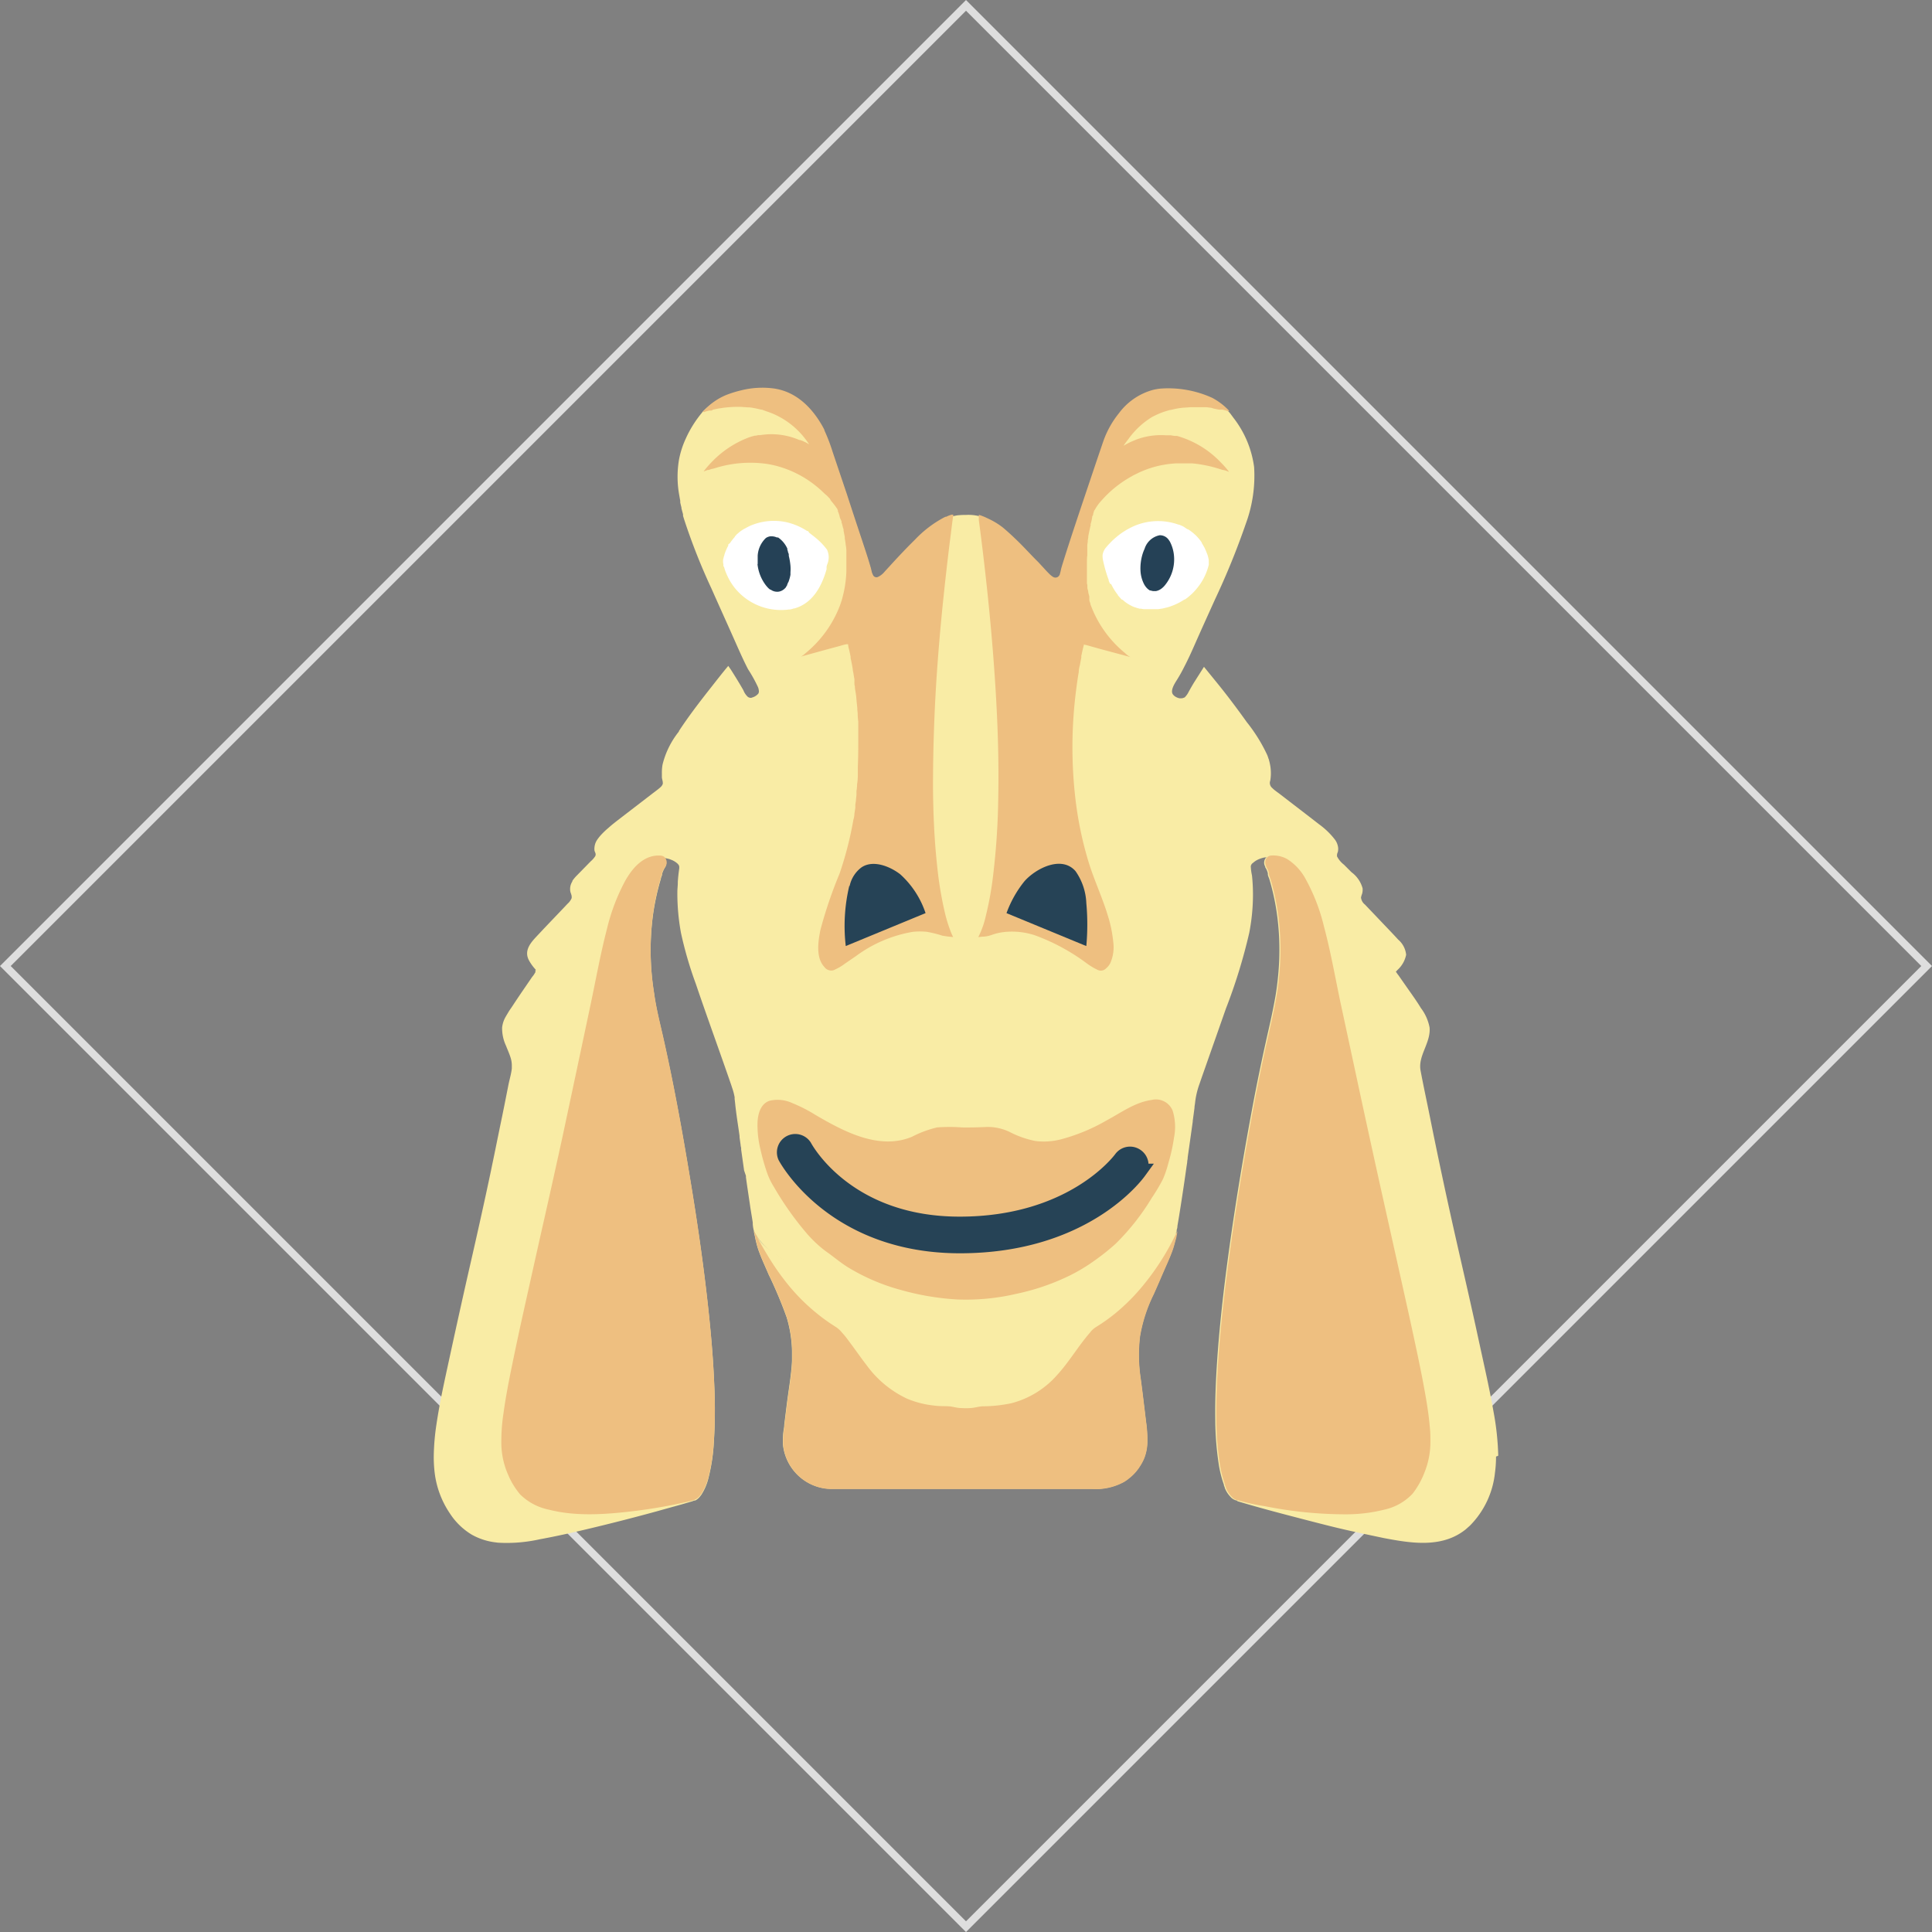<svg xmlns="http://www.w3.org/2000/svg" viewBox="0 0 254.68 254.69"><rect x="0" y="0" width="254.68" height="254.69" fill="#808080" stroke="none"/><defs><style>.a{fill:none;stroke:#dedede;}.a,.f{stroke-miterlimit:10;}.b{fill:#f9eca5;}.c{fill:#fff;}.d{fill:#eebf80;}.e{fill:#254156;}.f,.g{fill:#264356;}.f{stroke:#264356;stroke-width:2px;}</style></defs><title>All-icons</title><rect class="a" x="37.8" y="37.8" width="179.09" height="179.09" transform="translate(127.34 -52.75) rotate(45)"/><path class="b" d="M197.5,191.87a35.7,35.7,0,0,0-.62-5.77c-0.44-2.54-1-5.06-1.55-7.57l-0.48-2.2,0-.09,0,0.09c-0.91-4.24-1.89-8.46-2.85-12.69q-1.89-8.34-3.57-16.73c-0.39-1.93-.81-3.86-1.17-5.8s1.37-3.65,1.19-5.66a6.11,6.11,0,0,0-1.14-2.56c-0.53-.88-1.13-1.71-1.72-2.55l-0.86-1.23-0.39-.56a1.76,1.76,0,0,1-.24-0.34q-0.16-.11,0-0.21l0.12-.14a3.68,3.68,0,0,0,1.14-2,3,3,0,0,0-1.05-2c-0.71-.78-1.45-1.54-2.18-2.31s-1.46-1.53-2.19-2.3a1.37,1.37,0,0,1-.53-0.93,2.46,2.46,0,0,1,.14-0.48,2,2,0,0,0,.07-0.74,3.92,3.92,0,0,0-1.46-2.12l-1-1a3.21,3.21,0,0,1-.91-1.09,1,1,0,0,1,.1-0.56,1.8,1.8,0,0,0,.05-0.54,2.21,2.21,0,0,0-.45-1.14,10.08,10.08,0,0,0-2.08-2c-1.68-1.31-3.38-2.6-5.07-3.91-0.31-.24-0.64-0.46-0.94-0.72l-0.06-.06-0.12-.11a0.86,0.86,0,0,1-.23-0.95,5.83,5.83,0,0,0,.08-0.88,6.22,6.22,0,0,0-.25-1.82c0-.08-0.06-0.16-0.08-0.24s-0.09-.28-0.15-0.43v0a21.32,21.32,0,0,0-2.69-4.33c-1.2-1.68-2.44-3.34-3.74-4.95l-1.91-2.35h0l-1.21,1.91c-0.28.44-.53,0.89-0.79,1.35a2.74,2.74,0,0,1-.56.79h0l-0.05,0a0.79,0.79,0,0,1-.43.1h0l-0.18,0a1.58,1.58,0,0,1-.45-0.16,1.19,1.19,0,0,1-.45-0.39c-0.33-.54.31-1.48,0.59-1.93,0.18-.29.35-0.58,0.51-0.87s0.25-.46.37-0.7c0.48-.92.91-1.85,1.33-2.8,0.9-2.05,1.83-4.09,2.75-6.13a99.38,99.38,0,0,0,4.11-10.1,18.23,18.23,0,0,0,1.07-7.4,13.41,13.41,0,0,0-2.73-6.5c-0.17-.23-0.34-0.48-0.53-0.7h0a8.59,8.59,0,0,0-2.23-1.7,14,14,0,0,0-6.87-1.21,7.92,7.92,0,0,0-.87.15,8.31,8.31,0,0,0-4.55,3.09,12.37,12.37,0,0,0-2,3.53l-0.13.37-0.83,2.44-1.5,4.46c-0.94,2.8-1.88,5.6-2.77,8.42-0.12.39-.25,0.79-0.36,1.18-0.06.22-.1,0.51-0.19,0.76l0,0.05a0.8,0.8,0,0,1-.23.34,0.6,0.6,0,0,1-.72,0,2.72,2.72,0,0,1-.45-0.37c-0.34-.33-0.66-0.7-1-1.06l-0.43-.47c-1-1.07-2-2.16-3.08-3.19-0.53-.51-1.07-1-1.63-1.47l0.06,0-0.06,0-0.13-.1,0.13,0.1a9.91,9.91,0,0,0-2-1.2,7.43,7.43,0,0,0-.76-0.33,1.43,1.43,0,0,0-.32-0.1,5.74,5.74,0,0,0-1.81-.18,9.46,9.46,0,0,0-1.18.06l-0.46.09-0.15,0-0.08,0h0a3.31,3.31,0,0,0-.73.28l-0.1,0-0.21.1a14.93,14.93,0,0,0-3.77,2.87l-0.18.18c-0.95.94-1.87,1.91-2.77,2.89l-1.1,1.2a2.5,2.5,0,0,1-.89.7,0.49,0.49,0,0,1-.6-0.19,2.44,2.44,0,0,1-.28-0.84c-0.36-1.3-.8-2.59-1.22-3.87q-1-3-2-6.07-0.93-2.76-1.86-5.52a23.11,23.11,0,0,0-1.09-2.85l0-.07-0.18-.34c-1.29-2.34-3.22-4.4-5.92-5l-0.41-.08a11.51,11.51,0,0,0-4.48.23,14.6,14.6,0,0,0-1.93.6A8.25,8.25,0,0,0,93,53.91l-0.36.35h0a0.2,0.2,0,0,0,.19,0,0.15,0.15,0,0,1-.19,0h0l-0.13.17a15,15,0,0,0-1.93,3c-0.07.14-.13,0.28-0.19,0.41a11.77,11.77,0,0,0-.89,2.79,13.56,13.56,0,0,0,.06,4.76q0.05,0.31.11,0.61l0,0.23q0.07,0.34.16,0.67l0,0.11q0.1,0.39.21,0.78l0,0.06,0,0.15,0.17,0.55a81.66,81.66,0,0,0,3.56,9c0.94,2.12,1.9,4.24,2.84,6.35,0.65,1.45,1.27,2.91,2,4.32a18.83,18.83,0,0,1,1.31,2.36,1.67,1.67,0,0,1,.12.56,0.56,0.56,0,0,1-.09.31,1.68,1.68,0,0,1-.93.53H99.1a0.7,0.7,0,0,1-.51-0.11A2.3,2.3,0,0,1,98,91c-0.52-.92-1.08-1.82-1.65-2.72L96,87.78h0c-0.84,1-1.67,2.08-2.5,3.13-1.4,1.78-2.77,3.58-4,5.45l0,0.05-0.07.1a11.27,11.27,0,0,0-2.09,4.27,6,6,0,0,0-.09,1.11q0,0.27,0,.54c0,0.24.12,0.51,0.12,0.74a0.53,0.53,0,0,1,0,.15,0.93,0.93,0,0,1-.24.39l-0.14.13c-0.36.31-.76,0.59-1.13,0.88l-4.41,3.39c-0.41.32-.82,0.64-1.22,1a10.6,10.6,0,0,0-.79.73,6.12,6.12,0,0,0-.69.82,2.09,2.09,0,0,0-.38,1,1.78,1.78,0,0,0,0,.48,1.69,1.69,0,0,0,.09.24,0.76,0.76,0,0,1,.06.22,0.54,0.54,0,0,1-.06.27,3.16,3.16,0,0,1-.6.68l-1.31,1.34-0.54.55a5,5,0,0,0-.5.59l-0.06.09,0,0.07a1.84,1.84,0,0,0-.29,1.15c0,0.3.21,0.6,0.2,0.89,0,0,0,0,0,0v0.15a2,2,0,0,1-.54.75c-1.18,1.26-2.39,2.5-3.57,3.76l-0.18.19-0.44.47-0.12.13-0.09.1c-0.73.83-1.3,1.76-.65,2.89a6.13,6.13,0,0,0,.71,1l0.16,0.19L70.54,128c0.08,0.09.08,0.08,0,.21v0a2.77,2.77,0,0,1-.39.57L68.63,131l-0.49.73c-0.33.49-.65,1-1,1.49-0.16.27-.32,0.53-0.47,0.79a3.62,3.62,0,0,0-.48,1.44,5.45,5.45,0,0,0,.52,2.42c0.17,0.45.39,0.92,0.55,1.41a3.52,3.52,0,0,1,.21,1.13c0,0.14,0,.28,0,0.42-0.07.7-.29,1.41-0.43,2.09l-0.52,2.63-0.32,1.58q-0.46,2.22-.91,4.44c-0.19.94-.39,1.87-0.58,2.81-0.87,4.13-1.79,8.24-2.73,12.35s-1.86,8.28-2.76,12.43c-0.36,1.67-.73,3.34-1.06,5-0.23,1.18-.44,2.37-0.62,3.56a30.78,30.78,0,0,0-.36,4.13,17.31,17.31,0,0,0,.13,2.38,12.16,12.16,0,0,0,2,5.28,8.91,8.91,0,0,0,2.86,2.78,8.4,8.4,0,0,0,2.93,1l0.55,0.07a19.94,19.94,0,0,0,5.51-.45c2.19-.4,4.37-0.89,6.54-1.41q4.45-1.06,8.86-2.27l1-.28,2.27-.63,1.27-.37,0.23-.07h0l0,0,0.15-.07,0.07,0h0l0.07,0h0a1.76,1.76,0,0,0,.61-0.48,3.37,3.37,0,0,0,.22-0.28,7.14,7.14,0,0,0,.95-2.24,23.92,23.92,0,0,0,.69-4.5,66.61,66.61,0,0,0,.07-7.57c-0.15-3.82-.5-7.63-0.93-11.42-0.61-5.38-1.4-10.74-2.29-16.08-1-6.06-2.1-12.1-3.44-18.09-0.46-2.06-1-4.11-1.28-6.19a35.68,35.68,0,0,1-.16-10.2,32.35,32.35,0,0,1,.74-3.77q0.15-.58.32-1.15c0-.16.12-0.36,0.16-0.51l0-.13a3.49,3.49,0,0,1,.4-0.88,1,1,0,0,0-.16-1.24l0.06,0h0l0.21,0.06a4.14,4.14,0,0,1,.5.12l0.3,0.12a2.69,2.69,0,0,1,.71.45l0.1,0.11a0.54,0.54,0,0,1,.14.43,1.1,1.1,0,0,1,0,.11q-0.13.87-.19,1.75s0,0.07,0,.11c0,0.42-.06.85-0.06,1.27h0a28.67,28.67,0,0,0,.48,5.38,50.15,50.15,0,0,0,1.94,6.66c1.52,4.49,3.16,8.95,4.7,13.43l0.09,0.28h0a7.94,7.94,0,0,1,.34,1.28c0,0.07,0,.15,0,0.22h0c0.06,0.47.1,0.94,0.16,1.41,0.14,1.16.33,2.31,0.49,3.47l0,0.19,0.14,1c0,0.14.05,0.27,0.07,0.41a0.42,0.42,0,0,1,0,0h0a0.15,0.15,0,0,0,0,0h0v0h0s0,0,0,.07v0.13l0.39,2.76L98.33,155l0,0.2,0.17,1.2c0.11,0.71.21,1.43,0.32,2.14,0.05,0.35.1,0.71,0.16,1.06,0.08,0.52.17,1,.25,1.56,0,0.06,0,.13,0,0.2a4.67,4.67,0,0,0,.15.9h0a6.9,6.9,0,0,0,2.41,2.75h0l0.36,0.24a19,19,0,0,1,2.5,1.92,19.06,19.06,0,0,0-2.5-1.92l-0.36-.24h0a7.72,7.72,0,0,1-1.29-1.07,6,6,0,0,1-.61-0.77,3.41,3.41,0,0,1-.51-0.91h0a0.27,0.27,0,0,0,0,0v0c0,0.24.08,0.48,0.13,0.72a14.48,14.48,0,0,0,.34,1.41c0.07,0.23.15,0.47,0.24,0.7,0.37,1,.81,1.92,1.22,2.89a57.73,57.73,0,0,1,2.39,5.68,16.62,16.62,0,0,1,.7,4.38q0,0.32,0,.64t0,0.73c-0.09,1.82-.42,3.63-0.65,5.44-0.08.61-.15,1.22-0.23,1.83h0l-0.14,1.14c0,0.3-.07.6-0.11,0.89v0a9.58,9.58,0,0,0-.07,1.22c0,0.13,0,.27,0,0.41a6.53,6.53,0,0,0,1.7,3.84,6.47,6.47,0,0,0,3.7,2,7.21,7.21,0,0,0,.93.08c0.48,0,1,0,1.44,0h3.42q12,0,24,0l4.57,0h1a7.72,7.72,0,0,0,4.17-.92c0.18-.11.35-0.22,0.51-0.34l0.17-.14,0.26-.21,0.29-.27,0.07-.07a6.61,6.61,0,0,0,.53-0.62l0.12-.16,0.13-.2a6.48,6.48,0,0,0,.62-1.16,6.19,6.19,0,0,0,.4-2.34c0-.11,0-0.23,0-0.34h0a17.28,17.28,0,0,0-.17-2.07c-0.23-1.89-.45-3.77-0.7-5.65a20.67,20.67,0,0,1-.1-5.62,20,20,0,0,1,1.81-5.57l0.35-.79c0.25-.57.5-1.14,0.74-1.71l0.19-.43c0.4-.93.84-1.86,1.18-2.81a11.55,11.55,0,0,0,.34-1.13l0.06-.22v0c0.09-.39.12-0.8,0.21-1.2a4.54,4.54,0,0,1-.3.55,4.63,4.63,0,0,0,.27-0.55,0.25,0.25,0,0,0,0-.09h0v-0.07h0a1.4,1.4,0,0,0,.1-0.51c0.07-.45.15-0.87,0.22-1.32,0.13-.81.26-1.61,0.38-2.42q0.31-2,.6-4.09l0.09-.58V153.1l0.06-.38v0l0-.13q0.34-2.37.67-4.74v-0.1q0.12-.86.23-1.72c0-.23.06-0.45,0.08-0.68a10.57,10.57,0,0,1,.55-2.38l0.31-.9,0.91-2.59q1.15-3.26,2.29-6.52a72.21,72.21,0,0,0,3.08-10,26.49,26.49,0,0,0,.49-5,24.36,24.36,0,0,0-.13-2.55,7.06,7.06,0,0,1-.16-1.21,0.64,0.64,0,0,1,.22-0.4l0.13-.1a2.63,2.63,0,0,1,.6-0.39,3.92,3.92,0,0,1,.87-0.28l0.11,0,0.17-.06h0a1,1,0,0,0-.2,1.26l0,0.09a2.53,2.53,0,0,1,.35.8s0,0.08,0,.13c0,0.2.14,0.44,0.2,0.64a31,31,0,0,1,1.07,5.13,34.79,34.79,0,0,1,.11,7.34c-0.09,1-.21,2-0.37,2.93s-0.4,2.13-.63,3.18-0.43,1.91-.64,2.86q-0.91,4.09-1.69,8.21c-1.16,6.19-2.21,12.41-3.08,18.64-0.63,4.49-1.17,9-1.53,13.51-0.24,3.1-.41,6.22-0.37,9.33a40.14,40.14,0,0,0,.44,5.88,14.73,14.73,0,0,0,.64,2.65l0.06,0.18,0,0.09,0.11,0.25,0,0.06a3.71,3.71,0,0,0,.94,1.37,1.77,1.77,0,0,0,.63.31h0l0.07,0h0a0.1,0.1,0,0,1,0,.07c2.74,0.83,5.52,1.56,8.29,2.28,1.46,0.38,2.93.76,4.39,1.12,2.21,0.54,4.42,1,6.65,1.47l0.48,0.09c3.49,0.65,7.34,1.16,10.32-1.24l0.11-.1,0.18-.16,0.24-.21a11.61,11.61,0,0,0,3.32-7,15.73,15.73,0,0,0,.14-2s0-.07,0-0.11S197.5,191.94,197.5,191.87Z"/><path class="c" d="M95.36,74.35h0c0,0.35,0,.35.08,0.35h0a5.43,5.43,0,0,0,.3.89,8.13,8.13,0,0,0,.94,1.68,7.82,7.82,0,0,0,6.73,3.13l0,0c0.25,0,.49-0.06.73-0.06h0a0.31,0.31,0,0,0,0,0l0.1,0h-0.1v0h0a2,2,0,0,0,.48-0.13l0.09,0c2.39-.67,3.6-2.87,4.25-5.17l0-.15,0-.18,0.06-.25a2.39,2.39,0,0,0,0-2,8.73,8.73,0,0,0-1.62-1.66l-0.07-.06-0.18-.14-0.26-.2-0.19-.14L106.51,70,106.4,70a8.52,8.52,0,0,0-2.67-1.15,7.86,7.86,0,0,0-4.47.31h0L99,69.26l-0.18.08-0.18.09-0.23.12-0.16.09L98,69.77l-0.18.12L97.65,70l-0.19.15-0.14.12-0.2.17L97,70.58l-0.13.13,0,0.06-0.12.13-0.15.18-0.14.18-0.12.16-0.12.18L96,71.77,96,71.93l-0.12.22-0.05.11-0.13.29q-0.11.26-.2,0.54v0c0,0.1-.06.21-0.09,0.31s0,0.15-.06.23a1.78,1.78,0,0,0,0,.72l0,0h0a0.51,0.51,0,0,1,0,.09V74.35Z"/><path class="c" d="M149.45,80l0.24,0.08,0.24,0.08,0.3,0.08,0.18,0,0.33,0.06,0.18,0,0.31,0h1l0.47,0h0l0.53-.08,0.59-.14,0.35-.1,0.24-.09,0.22-.08,0.25-.1,0.21-.1,0.23-.11,0.23-.12,0.19-.11,0.28-.17,0.13-.08,0.06,0,0.47-.35,0.11-.1c0.15-.13.3-0.26,0.44-0.4l0,0c0.14-.14.28-0.29,0.41-0.44l0.19-.23,0.18-.23,0.21-.29,0.13-.2q0.16-.25.3-0.51l0.16-.32a7.75,7.75,0,0,0,.53-1.49v0s0,0,0,0a1,1,0,0,0,0-.23h0c0-.06,0-0.13,0-0.19s0-.06,0-0.09V73.83a4.11,4.11,0,0,0-.18-0.73c-0.07-.18-0.14-0.36-0.21-0.53l-0.16-.35-0.11-.2-0.09-.16-0.17-.28,0-.06q-0.16-.24-0.35-0.47t-0.4-.44l-0.07-.07-0.17-.15-0.17-.15-0.09-.07-0.26-.2,0,0-0.32-.21-0.07,0L156,69.41l-0.14-.07-0.43-.18-0.07,0a8,8,0,0,0-6.64.57l-0.12.06-0.28.17c-0.19.12-.38,0.24-0.56,0.37s-0.41.31-.61,0.48l-0.06.05q-0.33.28-.63,0.58l-0.21.22-0.18.19-0.23.27a2,2,0,0,0-.49,1,2.68,2.68,0,0,0,.08.86,17.9,17.9,0,0,0,.72,2.47l0,0.1,0.17,0.39L146.47,77l0.13,0.25,0.16,0.29,0.06,0.1a6.79,6.79,0,0,0,.54.78l0,0.05,0.25,0.28L147.82,79,148,79.08l0.27,0.23,0,0a5,5,0,0,0,1,.61Z"/><path class="d" d="M133.82,71c-0.53-.51-1.07-1-1.63-1.47l0.06,0-0.06,0-0.13-.1,0.13,0.1a9.91,9.91,0,0,0-2-1.2,7.43,7.43,0,0,0-.76-0.33,1.43,1.43,0,0,0-.32-0.1h0.06a0.16,0.16,0,0,0-.14,0,0.42,0.42,0,0,0,0,.23c0,0.08,0,.16,0,0.23l0,0.2h0v0l0.07,0.52,0.18,1.39c0.85,6.73,1.53,13.48,1.95,20.26,0.3,4.85.46,9.71,0.36,14.57a95,95,0,0,1-.63,9.71,43.75,43.75,0,0,1-1,5.7,11.83,11.83,0,0,1-1,2.82l0.6-.06c0.27,0,.56-0.05.83-0.12s0.65-.23,1-0.31a8,8,0,0,1,1-.18,9.67,9.67,0,0,1,4,.42,26.78,26.78,0,0,1,6.88,3.72,8.32,8.32,0,0,0,1.49.88,0.92,0.92,0,0,0,1-.19,2.25,2.25,0,0,0,.62-0.77,5.25,5.25,0,0,0,.37-2.76,16.8,16.8,0,0,0-.7-3.42c-0.74-2.47-1.86-4.8-2.6-7.27a47.57,47.57,0,0,1-1.65-7.87,58.82,58.82,0,0,1,.07-14.74q0.14-1.13.33-2.25a3.87,3.87,0,0,1,.15-0.92h0q0.09-.5.19-1l0-.11,0-.11c0.1-.48.21-1,0.34-1.45h0a0.53,0.53,0,0,0,0-.09l-0.1,0a0.05,0.05,0,0,1,.06,0h0L143,85c0.36,0.06.73,0.19,1.08,0.28l1,0.28L149,86.61h0a2.79,2.79,0,0,1-.68-0.51h0a14.83,14.83,0,0,1-4.59-6.48l0-.07-0.13-.38,0-.14,0-.1,0-.16v0l0-.09c0-.11-0.05-0.22-0.08-0.33l-0.06-.25h0c0-.19-0.08-0.38-0.12-0.58l0-.23c0-.12,0-0.24-0.06-0.37l0-.27c0-.11,0-0.22,0-0.32s0-.19,0-0.29,0-.2,0-0.3,0-.21,0-0.31,0-.19,0-0.28,0-.22,0-0.33,0-.16,0-0.25,0-.24,0-0.36v0c0-.33,0-0.66.05-1V73c0-.14,0-0.28,0-0.42l0-.17c0-.14,0-0.27,0-0.41l0-.18,0.06-.41,0-.17,0.07-.42,0-.14,0.09-.45v0q0.11-.54.24-1.07h0s-0.06,0-.05,0a5.32,5.32,0,0,0,.26-1.22V68h0.06l0-.06,0.05-.15,0-.08v0c0.12-.39.24-0.77,0.36-1.15-0.13.38-.24,0.76-0.36,1.14v0l0.12-.38,0.13-.19a6.12,6.12,0,0,1,.89-1.2,14.72,14.72,0,0,1,3.68-3l0,0,0.4-.23,0.21-.11,0.55-.27,0.2-.09a13.11,13.11,0,0,1,3-.94,13.57,13.57,0,0,1,1.8-.21h0.83l0.58,0h0.23l0.42,0a17.14,17.14,0,0,1,3.29.64h0l0.48,0.15,0.19,0.06L161.47,62l0.55,0.2h0a12,12,0,0,0-1.08-1.23,12.72,12.72,0,0,0-5.8-3.51l-0.13,0-0.22,0-0.46-.08-0.22,0-0.44,0a9.25,9.25,0,0,0-3.94.59h0l-0.36.15-0.12.05-0.29.13-0.22.11-0.21.11-0.43.24,0.34-.48,0.23-.3,0.1-.13A10.64,10.64,0,0,1,151.82,55a10.22,10.22,0,0,1,1.84-.79l0.57-.17,0.09,0,0.7-.16c0.33-.06.66-0.11,1-0.14h0.07l0.82-.06H158l0.52,0h0.17l0.23,0,0.14,0,0.62,0.08L160,53.86l0.29,0.06L160.71,54l0.15,0,0.08,0,0.14,0,0.09,0,0.49,0.13,0.16,0.06a0.19,0.19,0,0,0,.2-0.05h0a8.59,8.59,0,0,0-2.23-1.7,14,14,0,0,0-6.87-1.21,7.92,7.92,0,0,0-.87.15,8.31,8.31,0,0,0-4.55,3.09,12.37,12.37,0,0,0-2,3.53l-0.13.37-0.83,2.44-1.5,4.46c-0.94,2.8-1.88,5.6-2.77,8.42-0.12.39-.25,0.79-0.36,1.18-0.06.22-.1,0.51-0.19,0.76l0,0.05a0.8,0.8,0,0,1-.23.34,0.6,0.6,0,0,1-.72,0,2.72,2.72,0,0,1-.45-0.37c-0.34-.33-0.66-0.7-1-1.06l-0.43-.47C135.88,73.13,134.88,72,133.82,71Z"/><path class="d" d="M92.86,54.31L93,54.25l0.49-.13,0.09,0,0.14,0,0.08,0L94,54l0.42-.09,0.29-.06L95,53.81a14.3,14.3,0,0,1,2.76-.17h0l0.82,0.06h0.07c0.33,0,.66.08,1,0.14l0.7,0.16,0.09,0L101,54.21a10.22,10.22,0,0,1,1.84.79A10.64,10.64,0,0,1,106,57.66l0.1,0.13,0.23,0.3,0.34,0.48h0l-0.43-.24L106,58.22l-0.2-.1L105.46,58l-0.1,0a9.21,9.21,0,0,0-5.15-.64l-0.27,0-0.3.07-0.14,0c-0.25.06-.5,0.14-0.75,0.22h0a13.19,13.19,0,0,0-5,3.33,11.83,11.83,0,0,0-1,1.17l0.55-.2,0.12,0,0.46-.15,0.08,0,0.53-.16h0a15.57,15.57,0,0,1,6.65-.48q0.62,0.1,1.23.26a14,14,0,0,1,5.07,2.54l0,0q0.38,0.3.75,0.63h0l0.54,0.51L109,65.33l0.12,0.12,0.28,0.3L109.54,66l0.24,0.29c0.17,0.21.34,0.43,0.49,0.65l0.12,0.17,0,0.06h0l0.07,0.11,0,0.06v0q-0.13-.42-0.27-0.84l0.25,0.77,0,0.09a4.62,4.62,0,0,1,.29.92L111.06,69l-0.23-.73,0.1,0.43,0,0.08v0l0,0.09L111,69.06c0.05,0.21.11,0.43,0.16,0.65l0-.17c0,0.17.08,0.34,0.11,0.52l-0.07-.34,0,0.15,0,0.1q0.09,0.41.16,0.82l0,0.17q0.06,0.35.11,0.69s0,0.06,0,.09a5.91,5.91,0,0,1,.1.8h0c0,0.17,0,.33,0,0.5s0,0.24,0,.36,0,0.38,0,.57,0,0.26,0,.38,0,0.48,0,.72c0,0,0,.1,0,0.14s0,0.07,0,.1a14.81,14.81,0,0,1-.55,3.58l0.08-.25-0.08.27-0.06.19c0,0.1-.06.2-0.09,0.31,0-.1.06-0.19,0.09-0.29-0.07.23-.15,0.46-0.23,0.68a15,15,0,0,1-4.6,6.35l0,0,0,0a2.27,2.27,0,0,1-.54.4h0l3.81-1.05,1.09-.29c0.35-.09.72-0.22,1.08-0.28l0.14,0s0,0,.07,0H111.8l0,0a2.31,2.31,0,0,0,.1.59q0.13,0.53.23,1.05v0.11c0,0.14.05,0.29,0.08,0.43,0.07,0.36.14,0.72,0.2,1.08,0,0.21.07,0.42,0.1,0.63s0.08,0.48.12,0.72l0,0.21,0,0.21c0,0.17,0,.34.06,0.5,0,0.36.09,0.71,0.14,1.07s0.05,0.46.07,0.69,0.07,0.74.11,1.1q0,0.32.05,0.64,0,0.59.08,1.18c0,0.19,0,.38,0,0.56s0,0.33,0,.49,0,0.47,0,.71,0,0.26,0,.39,0,0.23,0,.34,0,0.31,0,.46q0,1.52-.06,3v0.25c0,0.17,0,.35,0,0.52s0,0.21,0,.31q0,0.63-.1,1.25,0,0.42-.08.84l0,0.26,0,0.29-0.06.54c0,0.24-.06.48-0.09,0.73l0,0.17v0c0,0.08,0,.16,0,0.24q-0.06.39-.12,0.78a2.69,2.69,0,0,1-.13.77h0a46.55,46.55,0,0,1-1.83,7.13,58.07,58.07,0,0,0-2.52,7.41c-0.3,1.5-.64,3.67.53,4.9a1.12,1.12,0,0,0,1.16.43,6.87,6.87,0,0,0,1.54-.88l1.46-1a17.49,17.49,0,0,1,7.47-3.19,8.47,8.47,0,0,1,1.91,0,15.47,15.47,0,0,1,2,.5,12.78,12.78,0,0,0,1.43.18,4.86,4.86,0,0,1-.23-0.48,18,18,0,0,1-.89-2.84,48.45,48.45,0,0,1-1-6.12c-0.37-3.4-.51-6.82-0.54-10.24,0-5.09.17-10.18,0.52-15.25q0.34-4.87.85-9.73,0.28-2.7.6-5.4,0.17-1.46.36-2.92l0.19-1.53,0.1-.75c0-.16.12-0.39,0-0.42h-0.14a3.31,3.31,0,0,0-.73.28l-0.1,0-0.21.1a14.93,14.93,0,0,0-3.77,2.87l-0.18.18c-0.95.94-1.87,1.91-2.77,2.89l-1.1,1.2a2.5,2.5,0,0,1-.89.7,0.49,0.49,0,0,1-.6-0.19,2.44,2.44,0,0,1-.28-0.84c-0.36-1.3-.8-2.59-1.22-3.87q-1-3-2-6.07-0.93-2.76-1.86-5.52a23.11,23.11,0,0,0-1.09-2.85l0-.07-0.18-.34c-1.29-2.34-3.22-4.4-5.92-5l-0.41-.08a11.51,11.51,0,0,0-4.48.23,14.6,14.6,0,0,0-1.93.6A8.25,8.25,0,0,0,93,53.91l-0.36.35h0A0.2,0.2,0,0,0,92.86,54.31Zm18.89,63.13,0-.1,0-.12,0,0.12,0,0.1h0Zm-0.57-48.05-0.08-.27Z"/><path class="d" d="M155.22,162.31a4.54,4.54,0,0,1-.3.55l-0.44.86a33.22,33.22,0,0,1-4.51,6.57,26.17,26.17,0,0,1-3,2.88q-0.8.65-1.66,1.23c-0.31.21-.63,0.41-0.95,0.61a3.11,3.11,0,0,0-.67.65c-1.55,1.78-2.74,3.85-4.34,5.6a12.07,12.07,0,0,1-6,3.71,18.39,18.39,0,0,1-3.69.41c-0.56,0-1.11.19-1.67,0.23a9.68,9.68,0,0,1-1.32,0c-0.54,0-1.07-.2-1.61-0.23s-1.3,0-1.95-.1a12.54,12.54,0,0,1-3.53-.9,13.87,13.87,0,0,1-5.35-4.43c-0.72-.93-1.39-1.9-2.09-2.84-0.36-.48-0.72-1-1.12-1.41a3.46,3.46,0,0,0-.77-0.73l-0.83-.54a26,26,0,0,1-6-5.67,33.38,33.38,0,0,1-2.27-3.33q-0.51-.84-1-1.71l-0.44-.86a3.75,3.75,0,0,1-.3-0.57c0,0.24.08,0.48,0.13,0.72a14.48,14.48,0,0,0,.34,1.41c0.07,0.23.15,0.47,0.24,0.7,0.37,1,.81,1.92,1.22,2.89a57.73,57.73,0,0,1,2.39,5.68,16.62,16.62,0,0,1,.7,4.38q0,0.32,0,.64t0,0.73c-0.09,1.82-.42,3.63-0.65,5.44-0.08.61-.15,1.22-0.23,1.83h0l-0.14,1.14c0,0.3-.07.6-0.11,0.89v0a9.58,9.58,0,0,0-.07,1.22c0,0.13,0,.27,0,0.41a6.53,6.53,0,0,0,1.7,3.84,6.47,6.47,0,0,0,3.7,2,7.21,7.21,0,0,0,.93.08c0.48,0,1,0,1.44,0h3.42q12,0,24,0l4.57,0h1a7.72,7.72,0,0,0,4.17-.92c0.18-.11.35-0.22,0.51-0.34l0.17-.14,0.26-.21,0.29-.27,0.07-.07a6.61,6.61,0,0,0,.53-0.62l0.12-.16,0.13-.2a6.48,6.48,0,0,0,.62-1.16,6.19,6.19,0,0,0,.4-2.34c0-.11,0-0.23,0-0.34h0a17.28,17.28,0,0,0-.17-2.07c-0.23-1.89-.45-3.77-0.7-5.65a20.67,20.67,0,0,1-.1-5.62,20,20,0,0,1,1.81-5.57l0.35-.79c0.25-.57.5-1.14,0.74-1.71l0.19-.43c0.4-.93.84-1.86,1.18-2.81a11.55,11.55,0,0,0,.34-1.13l0.06-.22v0C155.1,163.11,155.14,162.7,155.22,162.31Z"/><path class="d" d="M166.79,198.56a54.42,54.42,0,0,0,10.46,1.06,20.81,20.81,0,0,0,5.25-.62,7.21,7.21,0,0,0,3.71-2.1,10.88,10.88,0,0,0,1.59-2.85,10.71,10.71,0,0,0,.76-4c0-.6,0-1.21-0.07-1.81-0.12-1.5-.35-3-0.61-4.46-0.37-2.12-.81-4.23-1.26-6.34-0.62-2.94-1.28-5.87-1.93-8.8q-1.32-5.92-2.64-11.84-1.71-7.72-3.37-15.46-1-4.65-2-9.3c-0.69-3.3-1.28-6.65-2.15-9.9a25,25,0,0,0-2.41-6.25,7,7,0,0,0-2.45-2.65,3.73,3.73,0,0,0-2.11-.46,0.83,0.83,0,0,0-.44.16h0a1,1,0,0,0-.2,1.26l0,0.09a2.53,2.53,0,0,1,.35.8s0,0.08,0,.13c0,0.2.14,0.44,0.2,0.64a31,31,0,0,1,1.07,5.13,34.79,34.79,0,0,1,.11,7.34c-0.09,1-.21,2-0.37,2.93s-0.4,2.13-.63,3.18-0.43,1.91-.64,2.86q-0.91,4.09-1.69,8.21c-1.16,6.19-2.21,12.41-3.08,18.64-0.63,4.49-1.17,9-1.53,13.51-0.24,3.1-.41,6.22-0.37,9.33a40.14,40.14,0,0,0,.44,5.88,14.73,14.73,0,0,0,.64,2.65l0.06,0.18,0,0.09,0.11,0.25,0,0.06a3.71,3.71,0,0,0,.94,1.37,1.77,1.77,0,0,0,.63.31h0l0.07,0A27.6,27.6,0,0,0,166.79,198.56Z"/><path class="d" d="M87.74,114.21a1,1,0,0,0-.16-1.24,0.84,0.84,0,0,0-.48-0.18c-2.16-.17-3.68,1.55-4.66,3.28A26.23,26.23,0,0,0,80,122.49c-0.85,3.28-1.45,6.63-2.15,9.95Q76,141.18,74.14,149.9q-1.47,6.73-3,13.46-1.14,5.1-2.27,10.19c-0.55,2.48-1.08,5-1.58,7.46-0.35,1.76-.68,3.52-0.92,5.3a24.45,24.45,0,0,0-.28,4.14,10.45,10.45,0,0,0,.86,3.88A10.14,10.14,0,0,0,68.57,197a7.49,7.49,0,0,0,3.76,2c3.52,0.91,7.35.65,10.92,0.23a68.22,68.22,0,0,0,7.68-1.34,4.33,4.33,0,0,0,.69-0.21h0a1.76,1.76,0,0,0,.61-0.48,3.37,3.37,0,0,0,.22-0.28,7.14,7.14,0,0,0,.95-2.24,23.92,23.92,0,0,0,.69-4.5,66.61,66.61,0,0,0,.07-7.57c-0.15-3.82-.5-7.63-0.93-11.42-0.61-5.38-1.4-10.74-2.29-16.08-1-6.06-2.1-12.1-3.44-18.09-0.46-2.06-1-4.11-1.28-6.19a35.68,35.68,0,0,1-.16-10.2,32.35,32.35,0,0,1,.74-3.77q0.15-.58.32-1.15c0-.16.12-0.36,0.16-0.51l0-.13A3.49,3.49,0,0,1,87.74,114.21Z"/><path class="d" d="M151.81,145c-2.17.29-4,1.66-5.91,2.68a24.59,24.59,0,0,1-6.12,2.53,9,9,0,0,1-3.29.2,12.72,12.72,0,0,1-3.39-1.19,6.64,6.64,0,0,0-3.08-.66q-1.61.08-3.22,0.06a21.43,21.43,0,0,0-3.28,0,14.41,14.41,0,0,0-3.32,1.24c-4.34,1.79-9-.72-12.74-2.91a19.23,19.23,0,0,0-3-1.53,4.61,4.61,0,0,0-3-.32c-1.18.39-1.53,1.67-1.6,2.79a13.34,13.34,0,0,0,.37,3.56,28.77,28.77,0,0,0,.93,3.27,9.15,9.15,0,0,0,.84,1.71,40.76,40.76,0,0,0,4.17,5.95,15.88,15.88,0,0,0,2.71,2.58c1,0.69,1.87,1.46,2.89,2.09a26.8,26.8,0,0,0,7,3,34.6,34.6,0,0,0,7.44,1.25,29.21,29.21,0,0,0,7.74-.74,29.94,29.94,0,0,0,7.15-2.46,23,23,0,0,0,3.2-1.94,29.54,29.54,0,0,0,2.76-2.2,30.74,30.74,0,0,0,4.77-6.05,24.45,24.45,0,0,0,1.47-2.47,14,14,0,0,0,.72-2.13,23,23,0,0,0,.74-3.34,7.22,7.22,0,0,0-.18-3.56A2.37,2.37,0,0,0,151.81,145Z"/><path class="e" d="M99.85,74.32A5.56,5.56,0,0,0,101,77.21l0.18,0.21,0.1,0.1,0.05,0.05,0.1,0.08,0.09,0.07,0.06,0,0.14,0.09h0a1.46,1.46,0,0,0,.95.18,1.5,1.5,0,0,0,.83-0.46h0l0.12-.13,0-.05,0.07-.1,0.07-.1,0-.07,0.06-.11c0-.09.09-0.19,0.13-0.29a5.38,5.38,0,0,0,.25-0.91c0-.05,0-0.1,0-0.15s0-.12,0-0.18a5.49,5.49,0,0,0,0-.86,8.67,8.67,0,0,0-.22-1.31l0-.16c0-.13-0.08-0.25-0.12-0.38l0-.09v0l-0.07-.16,0-.1,0-.06a3.51,3.51,0,0,0-1.22-1.47l-0.07,0-0.09,0a1.64,1.64,0,0,0-.62-0.15h-0.26a1.39,1.39,0,0,0-.57.22,3.51,3.51,0,0,0-1.08,2.33c0,0.17,0,.33,0,0.5s0,0.1,0,.15,0,0.27,0,.41v0.08Z"/><path class="e" d="M150.88,72.35l-0.05.11,0,0a5.21,5.21,0,0,0-.21.56,6.48,6.48,0,0,0-.28,2.19s0,0,0,0a4.39,4.39,0,0,0,.46,1.77,2.41,2.41,0,0,0,.26.4,1.79,1.79,0,0,0,.53.46l0,0,0.1,0,0,0a1.3,1.3,0,0,0,.36.08h0.23l0.09,0a1.72,1.72,0,0,0,.75-0.34,2.62,2.62,0,0,0,.49-0.49l-0.09.12,0.09-.12v0a5.38,5.38,0,0,0,1.13-4,4.91,4.91,0,0,0-.51-1.67,2.47,2.47,0,0,0-.18-0.27l0,0a1.39,1.39,0,0,0-1.19-.59A2.61,2.61,0,0,0,150.88,72.35Z"/><path class="f" d="M149.81,152.43a1.42,1.42,0,0,0-2,.31c-0.26.35-6.49,8.64-21.31,8.64s-20.23-9.8-20.47-10.24a1.42,1.42,0,0,0-2.49,1.35c0.26,0.48,6.5,11.72,23,11.72s23.31-9.41,23.6-9.81A1.41,1.41,0,0,0,149.81,152.43Z"/><path class="g" d="M135.06,116.15c1.49-1.67,4.88-3.43,6.72-1.31a7.85,7.85,0,0,1,1.42,4.2,31.11,31.11,0,0,1,0,5.67l-1.29-.53-9.23-3.81A14.59,14.59,0,0,1,135.06,116.15Z"/><path class="g" d="M118.67,115.25a12,12,0,0,1,3.34,5.12l-1.29.53-9.23,3.81a22.89,22.89,0,0,1,.48-8l0,0.17,0.11-.37-0.06.2a4.11,4.11,0,0,1,1.53-2.36C115.09,113.29,117.34,114.22,118.67,115.25Z"/></svg>